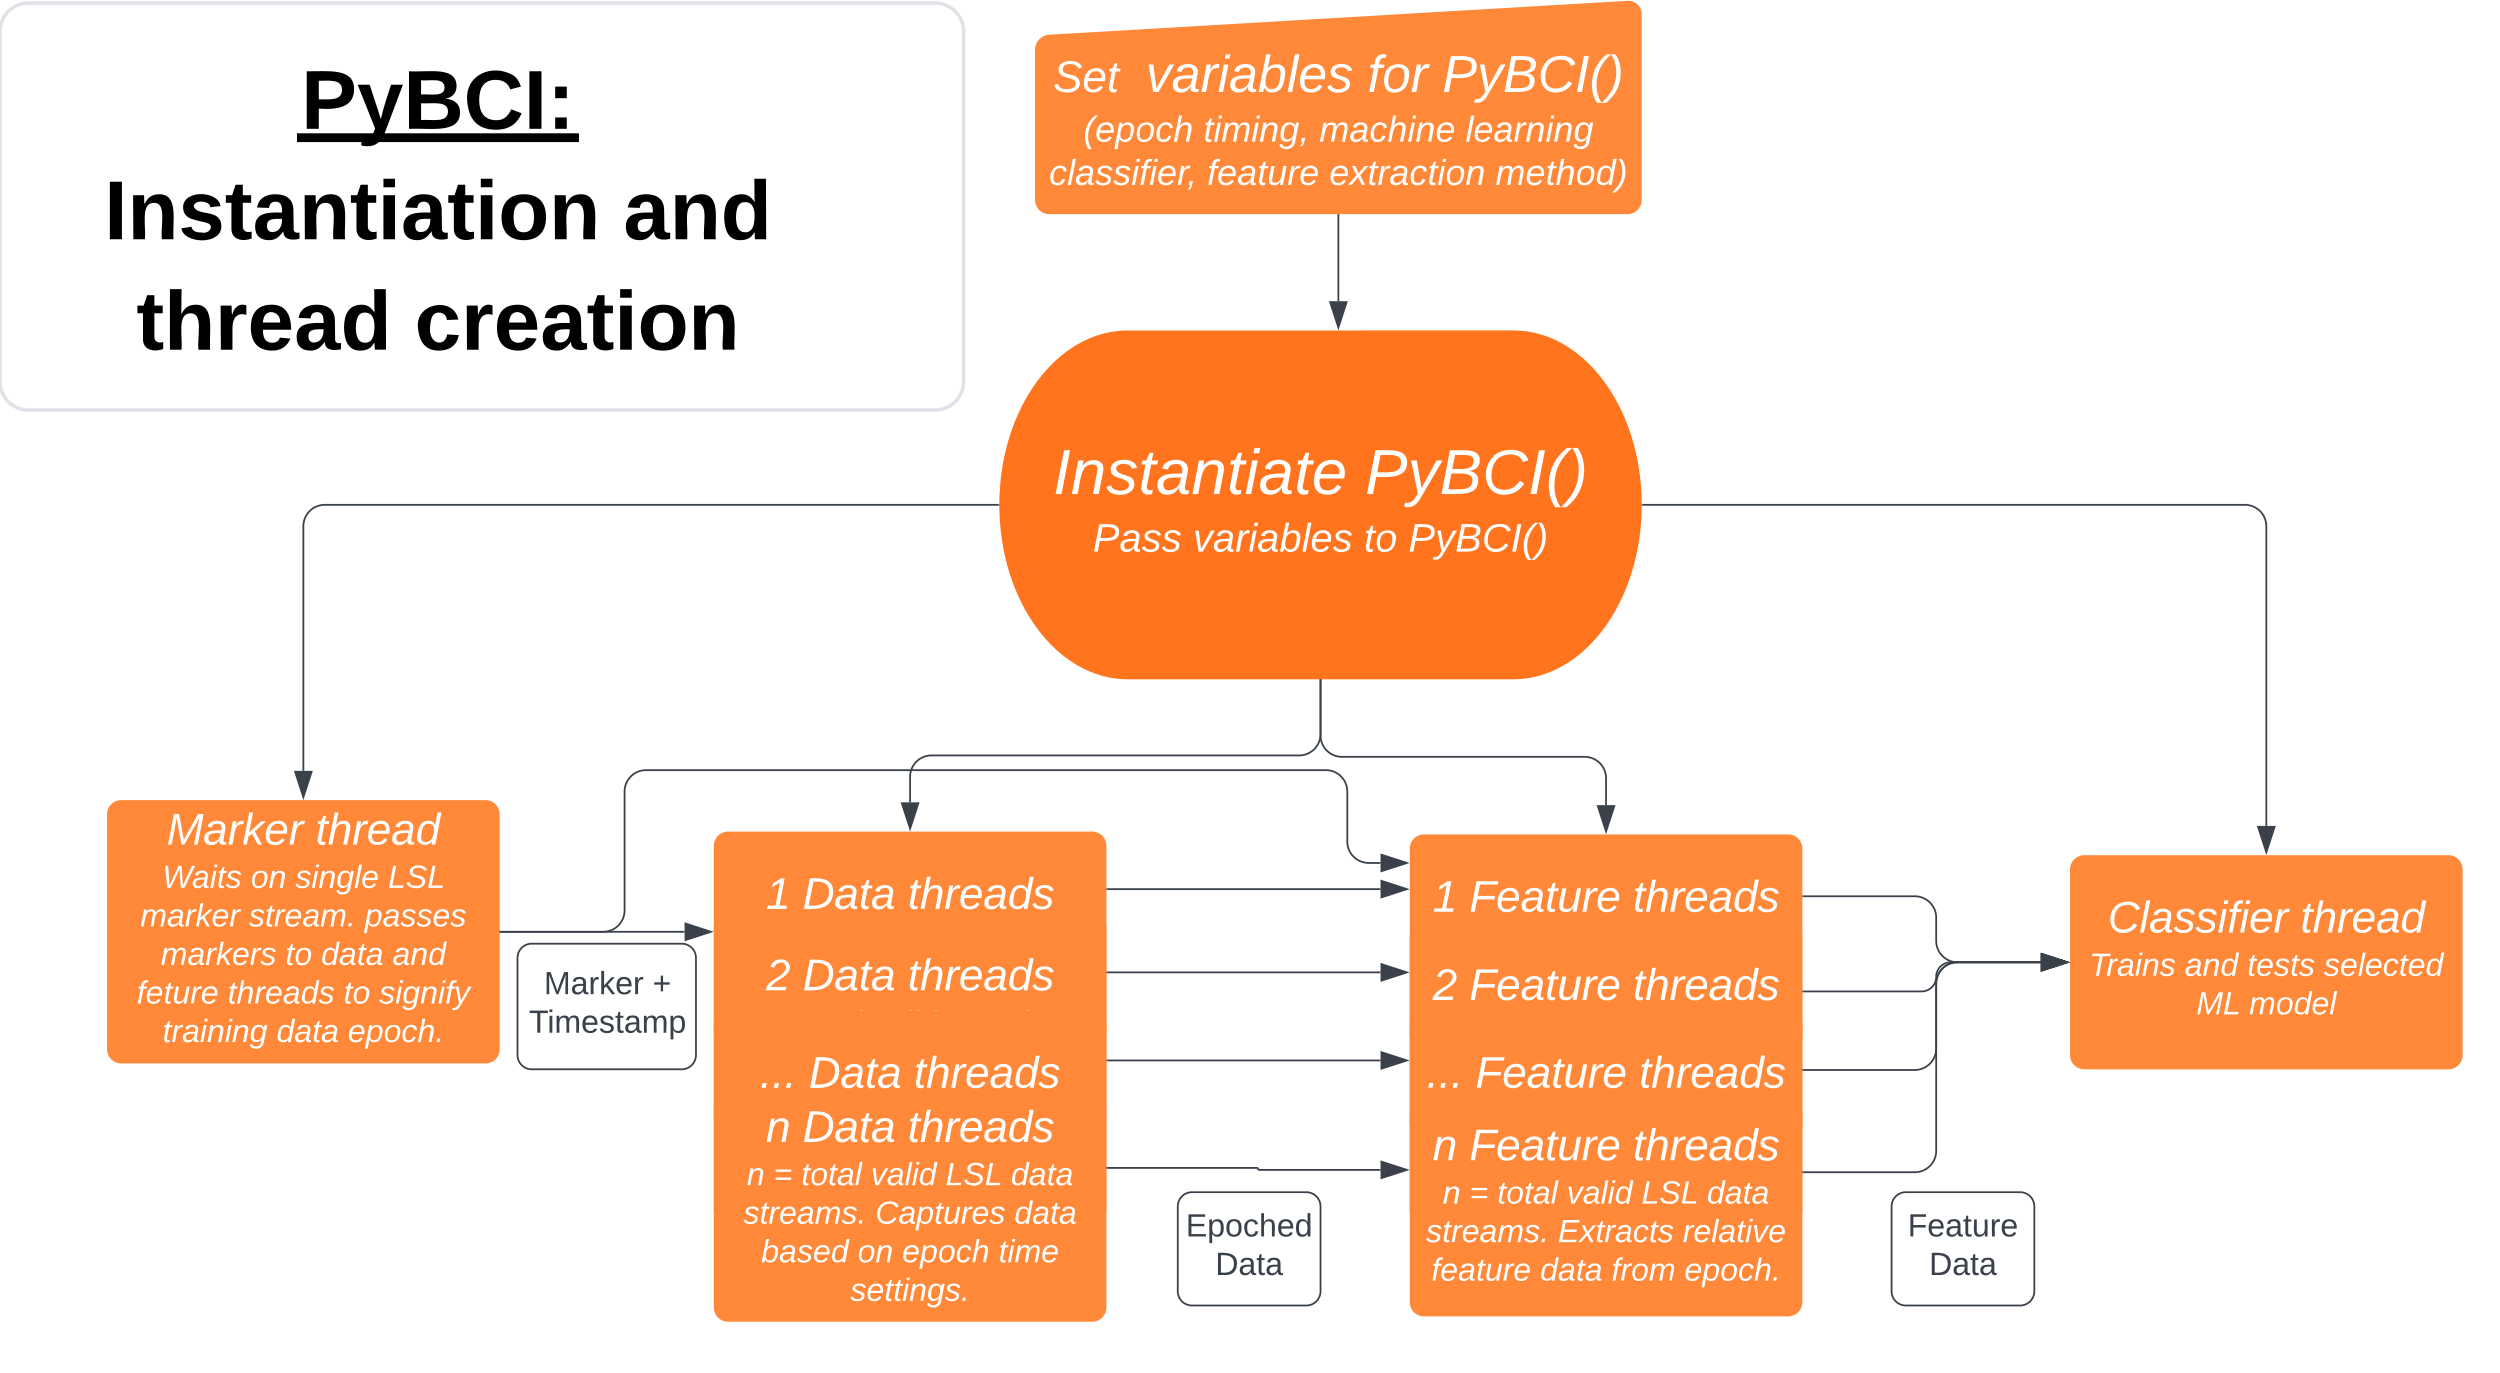 <svg xmlns="http://www.w3.org/2000/svg" xmlns:xlink="http://www.w3.org/1999/xlink" xmlns:lucid="lucid" width="1400.95" height="769.33"><g transform="translate(0 0)" lucid:page-tab-id="0_0"><path d="M0 0h1400.95v769.33H0z" fill="#fff"/><path d="M848 185.16c39.76 0 72 43.77 72 97.75 0 54-32.24 97.76-72 97.76H632c-39.76 0-72-43.76-72-97.75 0-53.97 32.24-97.74 72-97.74z" stroke="#000" stroke-opacity="0" fill="#ff741d"/><use xlink:href="#a" transform="matrix(1,0,0,1,565,190.164) translate(25.131 86.689)"/><use xlink:href="#b" transform="matrix(1,0,0,1,565,190.164) translate(199.945 86.689)"/><use xlink:href="#c" transform="matrix(1,0,0,1,565,190.164) translate(47.378 118.956)"/><use xlink:href="#d" transform="matrix(1,0,0,1,565,190.164) translate(103.49 118.956)"/><use xlink:href="#e" transform="matrix(1,0,0,1,565,190.164) translate(199.315 118.956)"/><use xlink:href="#f" transform="matrix(1,0,0,1,565,190.164) translate(224.253 118.956)"/><path d="M0 17.73a16 16 0 0 1 16-16h508a16 16 0 0 1 16 16v196.05a16 16 0 0 1-16 16H16a16 16 0 0 1-16-16z" stroke="#dfe3e8" stroke-width="2" fill="#fff"/><use xlink:href="#g" transform="matrix(1,0,0,1,43.92,34.668) translate(124.85 37.511)"/><use xlink:href="#h" transform="matrix(1,0,0,1,43.92,34.668) translate(14.531 99.404)"/><use xlink:href="#i" transform="matrix(1,0,0,1,43.92,34.668) translate(305.372 99.404)"/><use xlink:href="#j" transform="matrix(1,0,0,1,43.92,34.668) translate(32.57 161.298)"/><use xlink:href="#k" transform="matrix(1,0,0,1,43.92,34.668) translate(188.475 161.298)"/><path d="M790 475.58a8 8 0 0 1 8-8h204a8 8 0 0 1 8 8v104a8 8 0 0 1-8 8H798a8 8 0 0 1-8-8z" stroke="#000" stroke-opacity="0" stroke-width="2" fill="#ff8839"/><use xlink:href="#l" transform="matrix(1,0,0,1,795,472.576) translate(7.806 38.333)"/><use xlink:href="#m" transform="matrix(1,0,0,1,795,472.576) translate(28.362 38.333)"/><use xlink:href="#n" transform="matrix(1,0,0,1,795,472.576) translate(120.04 38.333)"/><use xlink:href="#o" transform="matrix(1,0,0,1,795,472.576) translate(13.5 62.6)"/><use xlink:href="#p" transform="matrix(1,0,0,1,795,472.576) translate(28.5 62.6)"/><use xlink:href="#q" transform="matrix(1,0,0,1,795,472.576) translate(44 62.6)"/><use xlink:href="#r" transform="matrix(1,0,0,1,795,472.576) translate(82.95 62.6)"/><use xlink:href="#s" transform="matrix(1,0,0,1,795,472.576) translate(124.85 62.6)"/><use xlink:href="#t" transform="matrix(1,0,0,1,795,472.576) translate(161.5 62.6)"/><use xlink:href="#u" transform="matrix(1,0,0,1,795,472.576) translate(73.05 84.2)"/><path d="M400 474a8 8 0 0 1 8-8h204a8 8 0 0 1 8 8v104a8 8 0 0 1-8 8H408a8 8 0 0 1-8-8z" stroke="#000" stroke-opacity="0" stroke-width="2" fill="#ff8839"/><use xlink:href="#l" transform="matrix(1,0,0,1,405,471) translate(24.217 38.333)"/><use xlink:href="#v" transform="matrix(1,0,0,1,405,471) translate(44.772 38.333)"/><use xlink:href="#n" transform="matrix(1,0,0,1,405,471) translate(103.63 38.333)"/><use xlink:href="#o" transform="matrix(1,0,0,1,405,471) translate(13.5 62.6)"/><use xlink:href="#p" transform="matrix(1,0,0,1,405,471) translate(28.5 62.6)"/><use xlink:href="#q" transform="matrix(1,0,0,1,405,471) translate(44 62.6)"/><use xlink:href="#r" transform="matrix(1,0,0,1,405,471) translate(82.95 62.6)"/><use xlink:href="#s" transform="matrix(1,0,0,1,405,471) translate(124.85 62.6)"/><use xlink:href="#t" transform="matrix(1,0,0,1,405,471) translate(161.5 62.6)"/><use xlink:href="#u" transform="matrix(1,0,0,1,405,471) translate(73.05 84.2)"/><path d="M740 381.16v30.17a12 12 0 0 1-12 12H522a12 12 0 0 0-12 12v14.3" stroke="#3a414a" fill="none"/><path d="M740.5 381.18h-1v-.52h1z" stroke="#3a414a" stroke-width=".05" fill="#3a414a"/><path d="M510 464.38l-4.63-14.26h9.26z" stroke="#3a414a" fill="#3a414a"/><path d="M740 381.16v30.96a12 12 0 0 0 12 12h136a12 12 0 0 1 12 12v15.07" stroke="#3a414a" fill="none"/><path d="M740.5 381.18h-1v-.52h1z" stroke="#3a414a" stroke-width=".05" fill="#3a414a"/><path d="M900 465.96l-4.63-14.27h9.26z" stroke="#3a414a" fill="#3a414a"/><path d="M580 27.92a8.48 8.48 0 0 1 8-8.47L912 .47A7.54 7.54 0 0 1 920 8v104a8 8 0 0 1-8 8H588a8 8 0 0 1-8-8z" stroke="#000" stroke-opacity="0" stroke-width="2" fill="#ff8839"/><use xlink:href="#w" transform="matrix(1,0,0,1,585,25) translate(5.079 26.556)"/><use xlink:href="#x" transform="matrix(1,0,0,1,585,25) translate(57.018 26.556)"/><use xlink:href="#y" transform="matrix(1,0,0,1,585,25) translate(181.306 26.556)"/><use xlink:href="#z" transform="matrix(1,0,0,1,585,25) translate(223.274 26.556)"/><use xlink:href="#A" transform="matrix(1,0,0,1,585,25) translate(22.012 54.378)"/><use xlink:href="#B" transform="matrix(1,0,0,1,585,25) translate(89.363 54.378)"/><use xlink:href="#C" transform="matrix(1,0,0,1,585,25) translate(154.355 54.378)"/><use xlink:href="#D" transform="matrix(1,0,0,1,585,25) translate(236.255 54.378)"/><use xlink:href="#E" transform="matrix(1,0,0,1,585,25) translate(2.913 78.644)"/><use xlink:href="#F" transform="matrix(1,0,0,1,585,25) translate(91.442 78.644)"/><use xlink:href="#G" transform="matrix(1,0,0,1,585,25) translate(159.916 78.644)"/><use xlink:href="#H" transform="matrix(1,0,0,1,585,25) translate(253.051 78.644)"/><path d="M750 120.5v48.28" stroke="#3a414a" fill="none"/><path d="M750.5 120.5h-1v-.5h1z" stroke="#3a414a" stroke-width=".05" fill="#3a414a"/><path d="M750 183.54l-4.63-14.26h9.26z" stroke="#3a414a" fill="#3a414a"/><path d="M1160 487.23a8 8 0 0 1 8-8h204a8 8 0 0 1 8 8v104a8 8 0 0 1-8 8h-204a8 8 0 0 1-8-8z" stroke="#000" stroke-opacity="0" stroke-width="2" fill="#ff8839"/><use xlink:href="#I" transform="matrix(1,0,0,1,1165,484.233) translate(16.131 38.333)"/><use xlink:href="#J" transform="matrix(1,0,0,1,1165,484.233) translate(124.048 38.333)"/><use xlink:href="#K" transform="matrix(1,0,0,1,1165,484.233) translate(5.775 62.6)"/><use xlink:href="#L" transform="matrix(1,0,0,1,1165,484.233) translate(59.275 62.6)"/><use xlink:href="#M" transform="matrix(1,0,0,1,1165,484.233) translate(94.275 62.6)"/><use xlink:href="#N" transform="matrix(1,0,0,1,1165,484.233) translate(137.275 62.6)"/><use xlink:href="#O" transform="matrix(1,0,0,1,1165,484.233) translate(65.75 84.2)"/><use xlink:href="#P" transform="matrix(1,0,0,1,1165,484.233) translate(95.35 84.2)"/><path d="M60 456.36a8 8 0 0 1 8-8h204a8 8 0 0 1 8 8v131.6a8 8 0 0 1-8 8H68a8 8 0 0 1-8-8z" stroke="#000" stroke-opacity="0" stroke-width="2" fill="#ff8839"/><use xlink:href="#Q" transform="matrix(1,0,0,1,65,453.358) translate(28.396 19.933)"/><use xlink:href="#J" transform="matrix(1,0,0,1,65,453.358) translate(111.783 19.933)"/><use xlink:href="#R" transform="matrix(1,0,0,1,65,453.358) translate(25.95 44.2)"/><use xlink:href="#S" transform="matrix(1,0,0,1,65,453.358) translate(75.5 44.2)"/><use xlink:href="#T" transform="matrix(1,0,0,1,65,453.358) translate(100.5 44.2)"/><use xlink:href="#U" transform="matrix(1,0,0,1,65,453.358) translate(152.4 44.2)"/><use xlink:href="#V" transform="matrix(1,0,0,1,65,453.358) translate(13.625 65.8)"/><use xlink:href="#W" transform="matrix(1,0,0,1,65,453.358) translate(74.475 65.8)"/><use xlink:href="#X" transform="matrix(1,0,0,1,65,453.358) translate(139.375 65.8)"/><use xlink:href="#Y" transform="matrix(1,0,0,1,65,453.358) translate(25.075 87.4)"/><use xlink:href="#Z" transform="matrix(1,0,0,1,65,453.358) translate(94.925 87.4)"/><use xlink:href="#aa" transform="matrix(1,0,0,1,65,453.358) translate(114.925 87.4)"/><use xlink:href="#ab" transform="matrix(1,0,0,1,65,453.358) translate(154.925 87.4)"/><use xlink:href="#ac" transform="matrix(1,0,0,1,65,453.358) translate(11.6 109)"/><use xlink:href="#ad" transform="matrix(1,0,0,1,65,453.358) translate(62.55 109)"/><use xlink:href="#Z" transform="matrix(1,0,0,1,65,453.358) translate(127.5 109)"/><use xlink:href="#ae" transform="matrix(1,0,0,1,65,453.358) translate(147.5 109)"/><use xlink:href="#af" transform="matrix(1,0,0,1,65,453.358) translate(26.075 130.6)"/><use xlink:href="#aa" transform="matrix(1,0,0,1,65,453.358) translate(89.925 130.6)"/><use xlink:href="#ag" transform="matrix(1,0,0,1,65,453.358) translate(129.925 130.6)"/><path d="M790 525a8 8 0 0 1 8-8h204a8 8 0 0 1 8 8v104a8 8 0 0 1-8 8H798a8 8 0 0 1-8-8z" stroke="#000" stroke-opacity="0" stroke-width="2" fill="#ff8839"/><g><use xlink:href="#ah" transform="matrix(1,0,0,1,795,522) translate(7.806 38.333)"/><use xlink:href="#m" transform="matrix(1,0,0,1,795,522) translate(28.362 38.333)"/><use xlink:href="#n" transform="matrix(1,0,0,1,795,522) translate(120.04 38.333)"/><use xlink:href="#o" transform="matrix(1,0,0,1,795,522) translate(13.5 62.6)"/><use xlink:href="#p" transform="matrix(1,0,0,1,795,522) translate(28.5 62.6)"/><use xlink:href="#q" transform="matrix(1,0,0,1,795,522) translate(44 62.6)"/><use xlink:href="#r" transform="matrix(1,0,0,1,795,522) translate(82.95 62.6)"/><use xlink:href="#s" transform="matrix(1,0,0,1,795,522) translate(124.85 62.6)"/><use xlink:href="#t" transform="matrix(1,0,0,1,795,522) translate(161.5 62.6)"/><use xlink:href="#u" transform="matrix(1,0,0,1,795,522) translate(73.05 84.2)"/></g><path d="M790 574.2a8 8 0 0 1 8-8h204a8 8 0 0 1 8 8v104a8 8 0 0 1-8 8H798a8 8 0 0 1-8-8z" stroke="#000" stroke-opacity="0" stroke-width="2" fill="#ff8839"/><g><use xlink:href="#ai" transform="matrix(1,0,0,1,795,571.195) translate(4.381 38.333)"/><use xlink:href="#m" transform="matrix(1,0,0,1,795,571.195) translate(31.788 38.333)"/><use xlink:href="#n" transform="matrix(1,0,0,1,795,571.195) translate(123.466 38.333)"/><use xlink:href="#o" transform="matrix(1,0,0,1,795,571.195) translate(13.5 62.6)"/><use xlink:href="#p" transform="matrix(1,0,0,1,795,571.195) translate(28.5 62.6)"/><use xlink:href="#q" transform="matrix(1,0,0,1,795,571.195) translate(44 62.6)"/><use xlink:href="#r" transform="matrix(1,0,0,1,795,571.195) translate(82.95 62.6)"/><use xlink:href="#s" transform="matrix(1,0,0,1,795,571.195) translate(124.85 62.6)"/><use xlink:href="#t" transform="matrix(1,0,0,1,795,571.195) translate(161.5 62.6)"/><use xlink:href="#u" transform="matrix(1,0,0,1,795,571.195) translate(73.05 84.2)"/></g><path d="M790 625.67a8 8 0 0 1 8-8h204a8 8 0 0 1 8 8v104a8 8 0 0 1-8 8H798a8 8 0 0 1-8-8z" stroke="#000" stroke-opacity="0" stroke-width="2" fill="#ff8839"/><g><use xlink:href="#aj" transform="matrix(1,0,0,1,795,622.666) translate(7.806 27.533)"/><use xlink:href="#m" transform="matrix(1,0,0,1,795,622.666) translate(28.362 27.533)"/><use xlink:href="#n" transform="matrix(1,0,0,1,795,622.666) translate(120.04 27.533)"/><use xlink:href="#o" transform="matrix(1,0,0,1,795,622.666) translate(13.5 51.8)"/><use xlink:href="#p" transform="matrix(1,0,0,1,795,622.666) translate(28.5 51.8)"/><use xlink:href="#q" transform="matrix(1,0,0,1,795,622.666) translate(44 51.8)"/><use xlink:href="#r" transform="matrix(1,0,0,1,795,622.666) translate(82.95 51.8)"/><use xlink:href="#s" transform="matrix(1,0,0,1,795,622.666) translate(124.85 51.8)"/><use xlink:href="#t" transform="matrix(1,0,0,1,795,622.666) translate(161.5 51.8)"/><use xlink:href="#ak" transform="matrix(1,0,0,1,795,622.666) translate(4.15 73.4)"/><use xlink:href="#al" transform="matrix(1,0,0,1,795,622.666) translate(78.05 73.4)"/><use xlink:href="#am" transform="matrix(1,0,0,1,795,622.666) translate(148 73.4)"/><use xlink:href="#an" transform="matrix(1,0,0,1,795,622.666) translate(7.075 95)"/><use xlink:href="#ao" transform="matrix(1,0,0,1,795,622.666) translate(68.025 95)"/><use xlink:href="#ap" transform="matrix(1,0,0,1,795,622.666) translate(108.025 95)"/><use xlink:href="#aq" transform="matrix(1,0,0,1,795,622.666) translate(148.925 95)"/></g><path d="M400 519.58a8 8 0 0 1 8-8h204a8 8 0 0 1 8 8v104a8 8 0 0 1-8 8H408a8 8 0 0 1-8-8z" stroke="#000" stroke-opacity="0" stroke-width="2" fill="#ff8839"/><g><use xlink:href="#ah" transform="matrix(1,0,0,1,405,516.581) translate(24.217 38.333)"/><use xlink:href="#v" transform="matrix(1,0,0,1,405,516.581) translate(44.772 38.333)"/><use xlink:href="#n" transform="matrix(1,0,0,1,405,516.581) translate(103.63 38.333)"/><use xlink:href="#o" transform="matrix(1,0,0,1,405,516.581) translate(13.5 62.6)"/><use xlink:href="#p" transform="matrix(1,0,0,1,405,516.581) translate(28.5 62.6)"/><use xlink:href="#q" transform="matrix(1,0,0,1,405,516.581) translate(44 62.6)"/><use xlink:href="#r" transform="matrix(1,0,0,1,405,516.581) translate(82.95 62.6)"/><use xlink:href="#s" transform="matrix(1,0,0,1,405,516.581) translate(124.85 62.6)"/><use xlink:href="#t" transform="matrix(1,0,0,1,405,516.581) translate(161.5 62.6)"/><use xlink:href="#u" transform="matrix(1,0,0,1,405,516.581) translate(73.05 84.2)"/></g><path d="M400 574.25a8 8 0 0 1 8-8h204a8 8 0 0 1 8 8v104a8 8 0 0 1-8 8H408a8 8 0 0 1-8-8z" stroke="#000" stroke-opacity="0" stroke-width="2" fill="#ff8839"/><g><use xlink:href="#ai" transform="matrix(1,0,0,1,405,571.247) translate(20.791 38.333)"/><use xlink:href="#v" transform="matrix(1,0,0,1,405,571.247) translate(48.198 38.333)"/><use xlink:href="#n" transform="matrix(1,0,0,1,405,571.247) translate(107.056 38.333)"/><use xlink:href="#o" transform="matrix(1,0,0,1,405,571.247) translate(13.5 62.6)"/><use xlink:href="#p" transform="matrix(1,0,0,1,405,571.247) translate(28.5 62.6)"/><use xlink:href="#q" transform="matrix(1,0,0,1,405,571.247) translate(44 62.6)"/><use xlink:href="#r" transform="matrix(1,0,0,1,405,571.247) translate(82.95 62.6)"/><use xlink:href="#s" transform="matrix(1,0,0,1,405,571.247) translate(124.85 62.6)"/><use xlink:href="#t" transform="matrix(1,0,0,1,405,571.247) translate(161.5 62.6)"/><use xlink:href="#u" transform="matrix(1,0,0,1,405,571.247) translate(73.05 84.2)"/></g><path d="M400 622.67a8 8 0 0 1 8-8h204a8 8 0 0 1 8 8v110a8 8 0 0 1-8 8H408a8 8 0 0 1-8-8z" stroke="#000" stroke-opacity="0" stroke-width="2" fill="#ff8839"/><g><use xlink:href="#aj" transform="matrix(1,0,0,1,405,619.666) translate(24.217 20.233)"/><use xlink:href="#v" transform="matrix(1,0,0,1,405,619.666) translate(44.772 20.233)"/><use xlink:href="#n" transform="matrix(1,0,0,1,405,619.666) translate(103.63 20.233)"/><use xlink:href="#o" transform="matrix(1,0,0,1,405,619.666) translate(13.5 44.5)"/><use xlink:href="#p" transform="matrix(1,0,0,1,405,619.666) translate(28.5 44.5)"/><use xlink:href="#q" transform="matrix(1,0,0,1,405,619.666) translate(44 44.5)"/><use xlink:href="#r" transform="matrix(1,0,0,1,405,619.666) translate(82.95 44.5)"/><use xlink:href="#s" transform="matrix(1,0,0,1,405,619.666) translate(124.85 44.5)"/><use xlink:href="#t" transform="matrix(1,0,0,1,405,619.666) translate(161.5 44.5)"/><use xlink:href="#ak" transform="matrix(1,0,0,1,405,619.666) translate(11.6 66.1)"/><use xlink:href="#ar" transform="matrix(1,0,0,1,405,619.666) translate(85.5 66.1)"/><use xlink:href="#t" transform="matrix(1,0,0,1,405,619.666) translate(163.4 66.1)"/><use xlink:href="#as" transform="matrix(1,0,0,1,405,619.666) translate(21.55 87.7)"/><use xlink:href="#at" transform="matrix(1,0,0,1,405,619.666) translate(75.55 87.7)"/><use xlink:href="#au" transform="matrix(1,0,0,1,405,619.666) translate(100.55 87.7)"/><use xlink:href="#av" transform="matrix(1,0,0,1,405,619.666) translate(154.55 87.7)"/><use xlink:href="#aw" transform="matrix(1,0,0,1,405,619.666) translate(71.525 109.3)"/></g><path d="M280.5 522.16h103.12" stroke="#3a414a" fill="none"/><path d="M280.5 522.66h-.5v-1h.5z" stroke="#3a414a" stroke-width=".05" fill="#3a414a"/><path d="M398.38 522.16l-14.26 4.63v-9.28z" stroke="#3a414a" fill="#3a414a"/><path d="M559.5 282.9H182a12 12 0 0 0-12 12v137.07" stroke="#3a414a" fill="none"/><path d="M560 282.9v.5h-.5v-1h.5z" stroke="#3a414a" stroke-width=".05" fill="#3a414a"/><path d="M170 446.74l-4.63-14.27h9.26z" stroke="#3a414a" fill="#3a414a"/><path d="M280.5 522.16H338a12 12 0 0 0 12-12v-66.58a12 12 0 0 1 12-12h381a12 12 0 0 1 12 12v28a12 12 0 0 0 12 12h6.62" stroke="#3a414a" fill="none"/><path d="M280.5 522.66h-.5v-1h.5z" stroke="#3a414a" stroke-width=".05" fill="#3a414a"/><path d="M788.38 483.58l-14.26 4.64v-9.27z" stroke="#3a414a" fill="#3a414a"/><path d="M620.5 498.25h153.12" stroke="#3a414a" fill="none"/><path d="M620.5 498.75h-.5v-1h.5z" stroke="#3a414a" stroke-width=".05" fill="#3a414a"/><path d="M788.38 498.25l-14.26 4.63v-9.27z" stroke="#3a414a" fill="#3a414a"/><path d="M620.5 544.9h153.12" stroke="#3a414a" fill="none"/><path d="M620.5 545.4h-.5v-1h.5z" stroke="#3a414a" stroke-width=".05" fill="#3a414a"/><path d="M788.38 544.9l-14.26 4.65v-9.27z" stroke="#3a414a" fill="#3a414a"/><path d="M620.5 594.25h153.12" stroke="#3a414a" fill="none"/><path d="M620.5 594.75h-.5v-1h.5z" stroke="#3a414a" stroke-width=".05" fill="#3a414a"/><path d="M788.38 594.25l-14.26 4.63v-9.27z" stroke="#3a414a" fill="#3a414a"/><path d="M620.5 654.48h83.95a.55.55 0 0 1 .55.55.55.55 0 0 0 .55.55h68.07" stroke="#3a414a" fill="none"/><path d="M620.5 654.98h-.5v-1h.5z" stroke="#3a414a" stroke-width=".05" fill="#3a414a"/><path d="M788.38 655.58l-14.26 4.64v-9.27z" stroke="#3a414a" fill="#3a414a"/><path d="M1010.5 502.25h62.5a12 12 0 0 1 12 12v12.98a12 12 0 0 0 12 12h46.62" stroke="#3a414a" fill="none"/><path d="M1010.5 502.75h-.5v-1h.5z" stroke="#3a414a" stroke-width=".05" fill="#3a414a"/><path d="M1158.38 539.23l-14.26 4.64v-9.27z" stroke="#3a414a" fill="#3a414a"/><path d="M1010.5 555.58h66.33a8.17 8.17 0 0 0 8.17-8.17 8.17 8.17 0 0 1 8.17-8.17h50.45" stroke="#3a414a" fill="none"/><path d="M1010.5 556.08h-.5v-1h.5z" stroke="#3a414a" stroke-width=".05" fill="#3a414a"/><path d="M1158.38 539.23l-14.26 4.64v-9.27z" stroke="#3a414a" fill="#3a414a"/><path d="M1010.5 599.58h62.5a12 12 0 0 0 12-12v-36.35a12 12 0 0 1 12-12h46.62" stroke="#3a414a" fill="none"/><path d="M1010.5 600.08h-.5v-1h.5z" stroke="#3a414a" stroke-width=".05" fill="#3a414a"/><path d="M1158.38 539.23l-14.26 4.64v-9.27z" stroke="#3a414a" fill="#3a414a"/><path d="M1010.5 656.9h62.5a12 12 0 0 0 12-12v-93.67a12 12 0 0 1 12-12h46.62" stroke="#3a414a" fill="none"/><path d="M1010.5 657.4h-.5v-1h.5z" stroke="#3a414a" stroke-width=".05" fill="#3a414a"/><path d="M1158.38 539.23l-14.26 4.64v-9.27z" stroke="#3a414a" fill="#3a414a"/><path d="M920.5 282.9H1258a12 12 0 0 1 12 12v167.95" stroke="#3a414a" fill="none"/><path d="M920.5 283.4h-.5v-1h.5z" stroke="#3a414a" stroke-width=".05" fill="#3a414a"/><path d="M1270 477.6l-4.63-14.25h9.27z" stroke="#3a414a" fill="#3a414a"/><path d="M290 536.82a8 8 0 0 1 8-8h84a8 8 0 0 1 8 8v54.4a8 8 0 0 1-8 8h-84a8 8 0 0 1-8-8z" stroke="#3a414a" fill="#fff"/><g><use xlink:href="#ax" transform="matrix(1,0,0,1,295,533.819) translate(9.825 23.3)"/><use xlink:href="#ay" transform="matrix(1,0,0,1,295,533.819) translate(70.675 23.3)"/><use xlink:href="#az" transform="matrix(1,0,0,1,295,533.819) translate(1.425 44.9)"/></g><path d="M660 676.08a8 8 0 0 1 8-8h64a8 8 0 0 1 8 8v47.5a8 8 0 0 1-8 8h-64a8 8 0 0 1-8-8z" stroke="#3a414a" fill="#fff"/><g><use xlink:href="#aA" transform="matrix(1,0,0,1,665,673.08) translate(-0.5 19.8)"/><use xlink:href="#aB" transform="matrix(1,0,0,1,665,673.08) translate(16.025 41.4)"/></g><path d="M1060 676.08a8 8 0 0 1 8-8h64a8 8 0 0 1 8 8v47.5a8 8 0 0 1-8 8h-64a8 8 0 0 1-8-8z" stroke="#3a414a" fill="#fff"/><g><use xlink:href="#aC" transform="matrix(1,0,0,1,1065,673.08) translate(4.05 19.8)"/><use xlink:href="#aD" transform="matrix(1,0,0,1,1065,673.08) translate(16.025 41.4)"/></g><defs><path fill="#fff" d="M14 0l48-248h34L48 0H14" id="aE"/><path fill="#fff" d="M67-158c22-48 132-52 116 29L158 0h-32l25-140c3-38-53-32-70-12C52-117 51-52 38 0H6l36-190h30" id="aF"/><path fill="#fff" d="M55-144c13 50 104 24 104 88C159 21 15 23 1-39l26-10c6 40 102 42 102-4-13-50-104-23-104-87 0-71 143-71 148-8l-29 4c-5-35-85-37-89 0" id="aG"/><path fill="#fff" d="M51-54c-9 22 5 41 31 30L79-1C43 14 10-4 19-52l22-115H19l5-23h22l19-43h21l-9 43h35l-4 23H73" id="aH"/><path fill="#fff" d="M165-48c-4 18 1 34 23 27l-3 20c-29 8-62 0-52-35h-2C116-14 99 4 63 4 30 4 8-16 8-49c0-68 71-67 138-67 10-26 0-56-31-54-26 1-42 9-47 31l-32-5c8-67 160-71 144 15-5 28-9 54-15 81zM42-50c3 52 80 24 89-6 7-12 7-24 11-38-47 1-103-4-100 44" id="aI"/><path fill="#fff" d="M50-231l6-30h32l-6 30H50zM6 0l37-190h31L37 0H6" id="aJ"/><path fill="#fff" d="M111-194c62-3 86 47 72 106H45c-7 38 6 69 45 68 27-1 43-14 53-32l24 11C152-15 129 4 87 4 38 3 12-23 12-71c0-70 32-119 99-123zm44 81c14-66-71-72-95-28-4 8-8 17-11 28h106" id="aK"/><g id="a"><use transform="matrix(0.099,0,0,0.099,0,0)" xlink:href="#aE"/><use transform="matrix(0.099,0,0,0.099,9.938,0)" xlink:href="#aF"/><use transform="matrix(0.099,0,0,0.099,29.815,0)" xlink:href="#aG"/><use transform="matrix(0.099,0,0,0.099,47.704,0)" xlink:href="#aH"/><use transform="matrix(0.099,0,0,0.099,57.642,0)" xlink:href="#aI"/><use transform="matrix(0.099,0,0,0.099,77.519,0)" xlink:href="#aF"/><use transform="matrix(0.099,0,0,0.099,97.395,0)" xlink:href="#aH"/><use transform="matrix(0.099,0,0,0.099,107.333,0)" xlink:href="#aJ"/><use transform="matrix(0.099,0,0,0.099,115.185,0)" xlink:href="#aI"/><use transform="matrix(0.099,0,0,0.099,135.061,0)" xlink:href="#aH"/><use transform="matrix(0.099,0,0,0.099,144.999,0)" xlink:href="#aK"/></g><path fill="#fff" d="M238-179c0 84-86 86-175 82L45 0H11l48-248c82 0 179-12 179 69zm-34 1c0-53-64-42-116-43l-19 98c63 0 135 9 135-55" id="aL"/><path fill="#fff" d="M198-190L69 30C53 58 25 83-20 72c4-11-1-27 19-22 33-1 43-29 59-52L20-190h32L79-34l84-156h35" id="aM"/><path fill="#fff" d="M219-77C219 17 104-2 11 0l48-248c73 2 169-15 169 57 0 38-24 54-60 60 29 5 51 21 51 54zm-26-111c0-44-62-31-105-33l-16 79c55 0 121 9 121-46zm-7 110c-1-49-69-36-119-38L50-27c61-1 137 12 136-51" id="aN"/><path fill="#fff" d="M125-24c46 0 70-25 89-51l25 16C214-24 183 4 123 4 8 4-5-146 60-208c32-50 158-61 191-5 5 7 9 14 11 22l-32 10c-9-28-33-43-69-43-74 0-108 51-108 125 0 46 24 75 72 75" id="aO"/><path fill="#fff" d="M17-49c1-102 45-165 103-212h30C92-210 49-145 49-46 49 4 63 43 85 75H54C30 43 18 2 17-49" id="aP"/><path fill="#fff" d="M98-137C97-35 54 29-4 75h-31C23 23 67-41 67-140c0-50-15-89-37-121h31c24 32 36 73 37 124" id="aQ"/><g id="b"><use transform="matrix(0.099,0,0,0.099,0,0)" xlink:href="#aL"/><use transform="matrix(0.099,0,0,0.099,23.852,0)" xlink:href="#aM"/><use transform="matrix(0.099,0,0,0.099,41.741,0)" xlink:href="#aN"/><use transform="matrix(0.099,0,0,0.099,65.593,0)" xlink:href="#aO"/><use transform="matrix(0.099,0,0,0.099,91.333,0)" xlink:href="#aE"/><use transform="matrix(0.099,0,0,0.099,101.271,0)" xlink:href="#aP"/><use transform="matrix(0.099,0,0,0.099,113.098,0)" xlink:href="#aQ"/></g><g id="c"><use transform="matrix(0.062,0,0,0.062,0,0)" xlink:href="#aL"/><use transform="matrix(0.062,0,0,0.062,14.963,0)" xlink:href="#aI"/><use transform="matrix(0.062,0,0,0.062,27.432,0)" xlink:href="#aG"/><use transform="matrix(0.062,0,0,0.062,38.654,0)" xlink:href="#aG"/></g><path fill="#fff" d="M89 0H52L20-190h33L74-25l89-165h34" id="aR"/><path fill="#fff" d="M66-151c12-25 30-51 66-40l-6 26C45-176 58-65 38 0H6l36-190h30" id="aS"/><path fill="#fff" d="M68-162c25-46 127-43 121 31C183-60 169 1 98 4 69 5 53-11 43-31L36 0H5l52-261h31zm88 36c2-27-9-43-34-43-55 0-70 51-70 103 0 29 15 45 43 46 52 0 58-58 61-106" id="aT"/><path fill="#fff" d="M6 0l50-261h32L37 0H6" id="aU"/><g id="d"><use transform="matrix(0.062,0,0,0.062,0,0)" xlink:href="#aR"/><use transform="matrix(0.062,0,0,0.062,11.222,0)" xlink:href="#aI"/><use transform="matrix(0.062,0,0,0.062,23.691,0)" xlink:href="#aS"/><use transform="matrix(0.062,0,0,0.062,31.11,0)" xlink:href="#aJ"/><use transform="matrix(0.062,0,0,0.062,36.036,0)" xlink:href="#aI"/><use transform="matrix(0.062,0,0,0.062,48.505,0)" xlink:href="#aT"/><use transform="matrix(0.062,0,0,0.062,60.974,0)" xlink:href="#aU"/><use transform="matrix(0.062,0,0,0.062,65.899,0)" xlink:href="#aK"/><use transform="matrix(0.062,0,0,0.062,78.369,0)" xlink:href="#aG"/></g><path fill="#fff" d="M30-147c31-64 166-65 159 27C183-49 158 1 86 4 9 8 1-88 30-147zM88-20c53 0 68-48 68-100 0-31-11-51-44-50-52 1-68 46-68 97 0 32 13 53 44 53" id="aV"/><g id="e"><use transform="matrix(0.062,0,0,0.062,0,0)" xlink:href="#aH"/><use transform="matrix(0.062,0,0,0.062,6.235,0)" xlink:href="#aV"/></g><g id="f"><use transform="matrix(0.062,0,0,0.062,0,0)" xlink:href="#aL"/><use transform="matrix(0.062,0,0,0.062,14.963,0)" xlink:href="#aM"/><use transform="matrix(0.062,0,0,0.062,26.185,0)" xlink:href="#aN"/><use transform="matrix(0.062,0,0,0.062,41.148,0)" xlink:href="#aO"/><use transform="matrix(0.062,0,0,0.062,57.296,0)" xlink:href="#aE"/><use transform="matrix(0.062,0,0,0.062,63.53,0)" xlink:href="#aP"/><use transform="matrix(0.062,0,0,0.062,70.949,0)" xlink:href="#aQ"/></g><path d="M24-248c93 1 206-16 204 79-1 75-69 88-152 82V0H24v-248zm52 121c47 0 100 7 100-41 0-47-54-39-100-39v80" id="aW"/><path d="M123 10C108 53 80 86 19 72V37c35 8 53-11 59-39L3-190h52l48 148c12-52 28-100 44-148h51" id="aX"/><path d="M182-130c37 4 62 22 62 59C244 23 116-4 24 0v-248c84 5 203-23 205 63 0 31-19 50-47 55zM76-148c40-3 101 13 101-30 0-44-60-28-101-31v61zm0 110c48-3 116 14 116-37 0-48-69-32-116-35v72" id="aY"/><path d="M67-125c0 53 21 87 73 88 37 1 54-22 65-47l45 17C233-25 199 4 140 4 58 4 20-42 15-125 8-235 124-281 211-232c18 10 29 29 36 50l-46 12c-8-25-30-41-62-41-52 0-71 34-72 86" id="aZ"/><path d="M24 0v-248h52V0H24" id="ba"/><path d="M35-132v-50h50v50H35zM35 0v-49h50V0H35" id="bb"/><g id="g"><use transform="matrix(0.13,0,0,0.13,0,0)" xlink:href="#aW"/><use transform="matrix(0.13,0,0,0.13,31.259,0)" xlink:href="#aX"/><use transform="matrix(0.13,0,0,0.13,57.309,0)" xlink:href="#aY"/><use transform="matrix(0.13,0,0,0.13,91.043,0)" xlink:href="#aZ"/><use transform="matrix(0.13,0,0,0.13,124.777,0)" xlink:href="#ba"/><use transform="matrix(0.13,0,0,0.13,137.801,0)" xlink:href="#bb"/><path d="M-2.34 2.52h158v4.92h-158z"/></g><path d="M135-194c87-1 58 113 63 194h-50c-7-57 23-157-34-157-59 0-34 97-39 157H25l-1-190h47c2 12-1 28 3 38 12-26 28-41 61-42" id="bc"/><path d="M137-138c1-29-70-34-71-4 15 46 118 7 119 86 1 83-164 76-172 9l43-7c4 19 20 25 44 25 33 8 57-30 24-41C81-84 22-81 20-136c-2-80 154-74 161-7" id="bd"/><path d="M115-3C79 11 28 4 28-45v-112H4v-33h27l15-45h31v45h36v33H77v99c-1 23 16 31 38 25v30" id="be"/><path d="M133-34C117-15 103 5 69 4 32 3 11-16 11-54c-1-60 55-63 116-61 1-26-3-47-28-47-18 1-26 9-28 27l-52-2c7-38 36-58 82-57s74 22 75 68l1 82c-1 14 12 18 25 15v27c-30 8-71 5-69-32zm-48 3c29 0 43-24 42-57-32 0-66-3-65 30 0 17 8 27 23 27" id="bf"/><path d="M25-224v-37h50v37H25zM25 0v-190h50V0H25" id="bg"/><path d="M110-194c64 0 96 36 96 99 0 64-35 99-97 99-61 0-95-36-95-99 0-62 34-99 96-99zm-1 164c35 0 45-28 45-65 0-40-10-65-43-65-34 0-45 26-45 65 0 36 10 65 43 65" id="bh"/><g id="h"><use transform="matrix(0.13,0,0,0.13,0,0)" xlink:href="#ba"/><use transform="matrix(0.13,0,0,0.13,13.025,0)" xlink:href="#bc"/><use transform="matrix(0.13,0,0,0.13,41.549,0)" xlink:href="#bd"/><use transform="matrix(0.13,0,0,0.13,67.598,0)" xlink:href="#be"/><use transform="matrix(0.13,0,0,0.13,83.098,0)" xlink:href="#bf"/><use transform="matrix(0.13,0,0,0.13,109.147,0)" xlink:href="#bc"/><use transform="matrix(0.13,0,0,0.13,137.671,0)" xlink:href="#be"/><use transform="matrix(0.13,0,0,0.13,153.17,0)" xlink:href="#bg"/><use transform="matrix(0.13,0,0,0.13,166.195,0)" xlink:href="#bf"/><use transform="matrix(0.13,0,0,0.13,192.244,0)" xlink:href="#be"/><use transform="matrix(0.13,0,0,0.13,207.744,0)" xlink:href="#bg"/><use transform="matrix(0.13,0,0,0.13,220.769,0)" xlink:href="#bh"/><use transform="matrix(0.13,0,0,0.13,249.293,0)" xlink:href="#bc"/></g><path d="M88-194c31-1 46 15 58 34l-1-101h50l1 261h-48c-2-10 0-23-3-31C134-8 116 4 84 4 32 4 16-41 15-95c0-56 19-97 73-99zm17 164c33 0 40-30 41-66 1-37-9-64-41-64s-38 30-39 65c0 43 13 65 39 65" id="bi"/><g id="i"><use transform="matrix(0.13,0,0,0.13,0,0)" xlink:href="#bf"/><use transform="matrix(0.13,0,0,0.13,26.049,0)" xlink:href="#bc"/><use transform="matrix(0.13,0,0,0.13,54.573,0)" xlink:href="#bi"/></g><path d="M114-157C55-157 80-60 75 0H25v-261h50l-1 109c12-26 28-41 61-42 86-1 58 113 63 194h-50c-7-57 23-157-34-157" id="bj"/><path d="M135-150c-39-12-60 13-60 57V0H25l-1-190h47c2 13-1 29 3 40 6-28 27-53 61-41v41" id="bk"/><path d="M185-48c-13 30-37 53-82 52C43 2 14-33 14-96s30-98 90-98c62 0 83 45 84 108H66c0 31 8 55 39 56 18 0 30-7 34-22zm-45-69c5-46-57-63-70-21-2 6-4 13-4 21h74" id="bl"/><g id="j"><use transform="matrix(0.13,0,0,0.13,0,0)" xlink:href="#be"/><use transform="matrix(0.13,0,0,0.13,15.499,0)" xlink:href="#bj"/><use transform="matrix(0.13,0,0,0.13,44.023,0)" xlink:href="#bk"/><use transform="matrix(0.13,0,0,0.13,62.258,0)" xlink:href="#bl"/><use transform="matrix(0.13,0,0,0.13,88.307,0)" xlink:href="#bf"/><use transform="matrix(0.13,0,0,0.13,114.357,0)" xlink:href="#bi"/></g><path d="M190-63c-7 42-38 67-86 67-59 0-84-38-90-98-12-110 154-137 174-36l-49 2c-2-19-15-32-35-32-30 0-35 28-38 64-6 74 65 87 74 30" id="bm"/><g id="k"><use transform="matrix(0.13,0,0,0.13,0,0)" xlink:href="#bm"/><use transform="matrix(0.13,0,0,0.13,26.049,0)" xlink:href="#bk"/><use transform="matrix(0.13,0,0,0.13,44.284,0)" xlink:href="#bl"/><use transform="matrix(0.13,0,0,0.13,70.333,0)" xlink:href="#bf"/><use transform="matrix(0.13,0,0,0.13,96.383,0)" xlink:href="#be"/><use transform="matrix(0.13,0,0,0.13,111.882,0)" xlink:href="#bg"/><use transform="matrix(0.13,0,0,0.13,124.907,0)" xlink:href="#bh"/><use transform="matrix(0.13,0,0,0.13,153.431,0)" xlink:href="#bc"/></g><path fill="#fff" d="M9 0l6-27h63l36-188-63 39 6-31 66-41h29L110-27h60l-5 27H9" id="bn"/><use transform="matrix(0.069,0,0,0.069,0,0)" xlink:href="#bn" id="l"/><path fill="#fff" d="M87-220l-18 92h140l-5 28H64L45 0H11l48-248h178l-5 28H87" id="bo"/><path fill="#fff" d="M67 3c-93-2-31-127-26-193h32L48-50c-3 39 53 32 70 12 30-34 30-101 43-152h32L157 0h-30c1-10 6-24 4-33-14 20-29 37-64 36" id="bp"/><g id="m"><use transform="matrix(0.069,0,0,0.069,0,0)" xlink:href="#bo"/><use transform="matrix(0.069,0,0,0.069,15.006,0)" xlink:href="#aK"/><use transform="matrix(0.069,0,0,0.069,28.709,0)" xlink:href="#aI"/><use transform="matrix(0.069,0,0,0.069,42.413,0)" xlink:href="#aH"/><use transform="matrix(0.069,0,0,0.069,49.265,0)" xlink:href="#bp"/><use transform="matrix(0.069,0,0,0.069,62.969,0)" xlink:href="#aS"/><use transform="matrix(0.069,0,0,0.069,71.122,0)" xlink:href="#aK"/></g><path fill="#fff" d="M67-158c15-20 31-36 64-36 94 0 33 127 27 194h-32l25-140c3-38-53-32-70-12C52-117 51-51 37 0H6l51-261h31" id="bq"/><path fill="#fff" d="M133-28C103 26-5 8 13-77c13-62 24-115 90-117 29-1 46 15 56 35l19-102h32L160 0h-30zM45-64c-2 27 10 43 35 43 54-1 69-50 69-103 0-29-15-46-42-46-53-1-58 58-62 106" id="br"/><g id="n"><use transform="matrix(0.069,0,0,0.069,0,0)" xlink:href="#aH"/><use transform="matrix(0.069,0,0,0.069,6.852,0)" xlink:href="#bq"/><use transform="matrix(0.069,0,0,0.069,20.556,0)" xlink:href="#aS"/><use transform="matrix(0.069,0,0,0.069,28.709,0)" xlink:href="#aK"/><use transform="matrix(0.069,0,0,0.069,42.413,0)" xlink:href="#aI"/><use transform="matrix(0.069,0,0,0.069,56.117,0)" xlink:href="#br"/><use transform="matrix(0.069,0,0,0.069,69.82,0)" xlink:href="#aG"/></g><use transform="matrix(0.05,0,0,0.05,0,0)" xlink:href="#aF" id="o"/><path fill="#fff" d="M23-150v-26h175v26H23zm0 90v-26h175v26H23" id="bs"/><use transform="matrix(0.05,0,0,0.05,0,0)" xlink:href="#bs" id="p"/><g id="q"><use transform="matrix(0.05,0,0,0.05,0,0)" xlink:href="#aH"/><use transform="matrix(0.05,0,0,0.05,5,0)" xlink:href="#aV"/><use transform="matrix(0.05,0,0,0.05,15,0)" xlink:href="#aH"/><use transform="matrix(0.05,0,0,0.05,20,0)" xlink:href="#aI"/><use transform="matrix(0.05,0,0,0.05,30,0)" xlink:href="#aU"/></g><g id="r"><use transform="matrix(0.05,0,0,0.05,0,0)" xlink:href="#aR"/><use transform="matrix(0.05,0,0,0.05,9,0)" xlink:href="#aI"/><use transform="matrix(0.05,0,0,0.05,19,0)" xlink:href="#aU"/><use transform="matrix(0.05,0,0,0.05,22.95,0)" xlink:href="#aJ"/><use transform="matrix(0.05,0,0,0.05,26.9,0)" xlink:href="#br"/></g><path fill="#fff" d="M11 0l48-248h34L50-27h125l-5 27H11" id="bt"/><path fill="#fff" d="M194-120c59 52 2 134-86 124-53-6-90-18-98-63l31-7c8 30 29 43 70 43 46 0 84-17 71-62-32-43-135-20-137-98-3-89 178-90 191-16l-30 9c-8-48-127-53-127 5 0 53 81 35 115 65" id="bu"/><g id="s"><use transform="matrix(0.05,0,0,0.05,0,0)" xlink:href="#bt"/><use transform="matrix(0.05,0,0,0.05,10,0)" xlink:href="#bu"/><use transform="matrix(0.05,0,0,0.05,22,0)" xlink:href="#bt"/></g><g id="t"><use transform="matrix(0.05,0,0,0.05,0,0)" xlink:href="#br"/><use transform="matrix(0.05,0,0,0.05,10,0)" xlink:href="#aI"/><use transform="matrix(0.05,0,0,0.05,20,0)" xlink:href="#aH"/><use transform="matrix(0.05,0,0,0.05,25,0)" xlink:href="#aI"/></g><path fill="#fff" d="M248-111c6-24 9-61-24-58-72 9-57 108-77 169h-31l26-142c3-37-50-30-64-10C52-115 50-51 37 0H6l36-190h30c-1 10-6 24-4 32 13-43 101-52 105 5 13-22 29-41 61-41 90 0 28 129 23 194h-31" id="bv"/><g id="u"><use transform="matrix(0.05,0,0,0.05,0,0)" xlink:href="#aG"/><use transform="matrix(0.05,0,0,0.05,9,0)" xlink:href="#aH"/><use transform="matrix(0.05,0,0,0.05,14,0)" xlink:href="#aS"/><use transform="matrix(0.05,0,0,0.05,19.95,0)" xlink:href="#aK"/><use transform="matrix(0.05,0,0,0.05,29.95,0)" xlink:href="#aI"/><use transform="matrix(0.05,0,0,0.05,39.95,0)" xlink:href="#bv"/><use transform="matrix(0.05,0,0,0.05,54.9,0)" xlink:href="#aG"/></g><path fill="#fff" d="M248-139C247-14 144 9 11 0l48-248c105-6 190 8 189 109zm-34 0c1-70-52-87-126-82L50-27c98 7 163-21 164-112" id="bw"/><g id="v"><use transform="matrix(0.069,0,0,0.069,0,0)" xlink:href="#bw"/><use transform="matrix(0.069,0,0,0.069,17.746,0)" xlink:href="#aI"/><use transform="matrix(0.069,0,0,0.069,31.45,0)" xlink:href="#aH"/><use transform="matrix(0.069,0,0,0.069,38.302,0)" xlink:href="#aI"/></g><g id="w"><use transform="matrix(0.069,0,0,0.069,0,0)" xlink:href="#bu"/><use transform="matrix(0.069,0,0,0.069,16.444,0)" xlink:href="#aK"/><use transform="matrix(0.069,0,0,0.069,30.148,0)" xlink:href="#aH"/></g><g id="x"><use transform="matrix(0.081,0,0,0.081,0,0)" xlink:href="#aR"/><use transform="matrix(0.081,0,0,0.081,14.556,0)" xlink:href="#aI"/><use transform="matrix(0.081,0,0,0.081,30.728,0)" xlink:href="#aS"/><use transform="matrix(0.081,0,0,0.081,40.351,0)" xlink:href="#aJ"/><use transform="matrix(0.081,0,0,0.081,46.74,0)" xlink:href="#aI"/><use transform="matrix(0.081,0,0,0.081,62.912,0)" xlink:href="#aT"/><use transform="matrix(0.081,0,0,0.081,79.085,0)" xlink:href="#aU"/><use transform="matrix(0.081,0,0,0.081,85.473,0)" xlink:href="#aK"/><use transform="matrix(0.081,0,0,0.081,101.646,0)" xlink:href="#aG"/></g><path fill="#fff" d="M76-167L44 0H12l33-167H18l4-23h27c3-47 25-81 82-69l-4 24c-35-8-44 15-46 45h37l-5 23H76" id="bx"/><g id="y"><use transform="matrix(0.081,0,0,0.081,0,0)" xlink:href="#bx"/><use transform="matrix(0.081,0,0,0.081,8.086,0)" xlink:href="#aV"/><use transform="matrix(0.081,0,0,0.081,24.259,0)" xlink:href="#aS"/></g><g id="z"><use transform="matrix(0.081,0,0,0.081,0,0)" xlink:href="#aL"/><use transform="matrix(0.081,0,0,0.081,19.407,0)" xlink:href="#aM"/><use transform="matrix(0.081,0,0,0.081,33.963,0)" xlink:href="#aN"/><use transform="matrix(0.081,0,0,0.081,53.37,0)" xlink:href="#aO"/><use transform="matrix(0.081,0,0,0.081,74.314,0)" xlink:href="#aE"/><use transform="matrix(0.081,0,0,0.081,82.401,0)" xlink:href="#aP"/><use transform="matrix(0.081,0,0,0.081,92.023,0)" xlink:href="#aQ"/></g><path fill="#fff" d="M67-162c32-53 139-36 121 50C175-51 163 2 97 4 68 4 52-11 42-31 38 6 28 39 22 75H-9l50-265h29c-1 10 0 20-3 28zm89 36c0-26-10-43-35-43-54 0-67 50-69 103-1 29 14 45 42 46 53 0 62-58 62-106" id="by"/><path fill="#fff" d="M44-68c0 29 11 47 38 47 30 0 42-19 51-41l28 9C148-21 126 4 82 4 31 4 10-29 12-85c3-77 74-140 146-93 12 8 15 23 18 40l-31 5c-1-22-13-36-36-36-52 0-65 49-65 101" id="bz"/><g id="A"><use transform="matrix(0.056,0,0,0.056,0,0)" xlink:href="#aP"/><use transform="matrix(0.056,0,0,0.056,6.685,0)" xlink:href="#aK"/><use transform="matrix(0.056,0,0,0.056,17.919,0)" xlink:href="#by"/><use transform="matrix(0.056,0,0,0.056,29.154,0)" xlink:href="#aV"/><use transform="matrix(0.056,0,0,0.056,40.388,0)" xlink:href="#bz"/><use transform="matrix(0.056,0,0,0.056,50.499,0)" xlink:href="#bq"/></g><path fill="#fff" d="M103-194c29 0 47 14 56 36 2-11 5-23 8-32h30L160-5C157 61 82 97 21 62 9 55 4 45 1 30l28-7c7 42 83 31 92-3 4-16 9-38 13-55-13 20-29 36-62 36-40 0-60-25-60-64 0-71 23-131 91-131zm4 24c-53 0-58 54-61 104-2 27 10 44 36 44 49 0 65-50 67-102 1-29-15-46-42-46" id="bA"/><path fill="#fff" d="M58-38C53-5 46 26 28 46H7C19 32 27 18 32 0H17l7-38h34" id="bB"/><g id="B"><use transform="matrix(0.056,0,0,0.056,0,0)" xlink:href="#aH"/><use transform="matrix(0.056,0,0,0.056,5.617,0)" xlink:href="#aJ"/><use transform="matrix(0.056,0,0,0.056,10.055,0)" xlink:href="#bv"/><use transform="matrix(0.056,0,0,0.056,26.851,0)" xlink:href="#aJ"/><use transform="matrix(0.056,0,0,0.056,31.288,0)" xlink:href="#aF"/><use transform="matrix(0.056,0,0,0.056,42.523,0)" xlink:href="#bA"/><use transform="matrix(0.056,0,0,0.056,53.757,0)" xlink:href="#bB"/></g><g id="C"><use transform="matrix(0.056,0,0,0.056,0,0)" xlink:href="#bv"/><use transform="matrix(0.056,0,0,0.056,16.796,0)" xlink:href="#aI"/><use transform="matrix(0.056,0,0,0.056,28.03,0)" xlink:href="#bz"/><use transform="matrix(0.056,0,0,0.056,38.141,0)" xlink:href="#bq"/><use transform="matrix(0.056,0,0,0.056,49.376,0)" xlink:href="#aJ"/><use transform="matrix(0.056,0,0,0.056,53.814,0)" xlink:href="#aF"/><use transform="matrix(0.056,0,0,0.056,65.048,0)" xlink:href="#aK"/></g><g id="D"><use transform="matrix(0.056,0,0,0.056,0,0)" xlink:href="#aU"/><use transform="matrix(0.056,0,0,0.056,4.438,0)" xlink:href="#aK"/><use transform="matrix(0.056,0,0,0.056,15.672,0)" xlink:href="#aI"/><use transform="matrix(0.056,0,0,0.056,26.907,0)" xlink:href="#aS"/><use transform="matrix(0.056,0,0,0.056,33.591,0)" xlink:href="#aF"/><use transform="matrix(0.056,0,0,0.056,44.826,0)" xlink:href="#aJ"/><use transform="matrix(0.056,0,0,0.056,49.264,0)" xlink:href="#aF"/><use transform="matrix(0.056,0,0,0.056,60.498,0)" xlink:href="#bA"/></g><g id="E"><use transform="matrix(0.056,0,0,0.056,0,0)" xlink:href="#bz"/><use transform="matrix(0.056,0,0,0.056,10.111,0)" xlink:href="#aU"/><use transform="matrix(0.056,0,0,0.056,14.549,0)" xlink:href="#aI"/><use transform="matrix(0.056,0,0,0.056,25.783,0)" xlink:href="#aG"/><use transform="matrix(0.056,0,0,0.056,35.894,0)" xlink:href="#aG"/><use transform="matrix(0.056,0,0,0.056,46.006,0)" xlink:href="#aJ"/><use transform="matrix(0.056,0,0,0.056,50.443,0)" xlink:href="#bx"/><use transform="matrix(0.056,0,0,0.056,56.06,0)" xlink:href="#aJ"/><use transform="matrix(0.056,0,0,0.056,60.498,0)" xlink:href="#aK"/><use transform="matrix(0.056,0,0,0.056,71.733,0)" xlink:href="#aS"/><use transform="matrix(0.056,0,0,0.056,77.294,0)" xlink:href="#bB"/></g><g id="F"><use transform="matrix(0.056,0,0,0.056,0,0)" xlink:href="#bx"/><use transform="matrix(0.056,0,0,0.056,5.617,0)" xlink:href="#aK"/><use transform="matrix(0.056,0,0,0.056,16.852,0)" xlink:href="#aI"/><use transform="matrix(0.056,0,0,0.056,28.086,0)" xlink:href="#aH"/><use transform="matrix(0.056,0,0,0.056,33.704,0)" xlink:href="#bp"/><use transform="matrix(0.056,0,0,0.056,44.938,0)" xlink:href="#aS"/><use transform="matrix(0.056,0,0,0.056,51.623,0)" xlink:href="#aK"/></g><path fill="#fff" d="M124 0L87-78 21 0h-35l86-98-46-92h33l34 74 61-74h37l-83 92 50 98h-34" id="bC"/><g id="G"><use transform="matrix(0.056,0,0,0.056,0,0)" xlink:href="#aK"/><use transform="matrix(0.056,0,0,0.056,11.235,0)" xlink:href="#bC"/><use transform="matrix(0.056,0,0,0.056,21.346,0)" xlink:href="#aH"/><use transform="matrix(0.056,0,0,0.056,26.963,0)" xlink:href="#aS"/><use transform="matrix(0.056,0,0,0.056,33.648,0)" xlink:href="#aI"/><use transform="matrix(0.056,0,0,0.056,44.882,0)" xlink:href="#bz"/><use transform="matrix(0.056,0,0,0.056,54.993,0)" xlink:href="#aH"/><use transform="matrix(0.056,0,0,0.056,60.61,0)" xlink:href="#aJ"/><use transform="matrix(0.056,0,0,0.056,65.048,0)" xlink:href="#aV"/><use transform="matrix(0.056,0,0,0.056,76.283,0)" xlink:href="#aF"/></g><g id="H"><use transform="matrix(0.056,0,0,0.056,0,0)" xlink:href="#bv"/><use transform="matrix(0.056,0,0,0.056,16.796,0)" xlink:href="#aK"/><use transform="matrix(0.056,0,0,0.056,28.03,0)" xlink:href="#aH"/><use transform="matrix(0.056,0,0,0.056,33.648,0)" xlink:href="#bq"/><use transform="matrix(0.056,0,0,0.056,44.882,0)" xlink:href="#aV"/><use transform="matrix(0.056,0,0,0.056,56.117,0)" xlink:href="#br"/><use transform="matrix(0.056,0,0,0.056,67.351,0)" xlink:href="#aQ"/></g><g id="I"><use transform="matrix(0.069,0,0,0.069,0,0)" xlink:href="#aO"/><use transform="matrix(0.069,0,0,0.069,17.746,0)" xlink:href="#aU"/><use transform="matrix(0.069,0,0,0.069,23.159,0)" xlink:href="#aI"/><use transform="matrix(0.069,0,0,0.069,36.863,0)" xlink:href="#aG"/><use transform="matrix(0.069,0,0,0.069,49.196,0)" xlink:href="#aG"/><use transform="matrix(0.069,0,0,0.069,61.53,0)" xlink:href="#aJ"/><use transform="matrix(0.069,0,0,0.069,66.943,0)" xlink:href="#bx"/><use transform="matrix(0.069,0,0,0.069,73.794,0)" xlink:href="#aJ"/><use transform="matrix(0.069,0,0,0.069,79.207,0)" xlink:href="#aK"/><use transform="matrix(0.069,0,0,0.069,92.911,0)" xlink:href="#aS"/></g><g id="J"><use transform="matrix(0.069,0,0,0.069,0,0)" xlink:href="#aH"/><use transform="matrix(0.069,0,0,0.069,6.852,0)" xlink:href="#bq"/><use transform="matrix(0.069,0,0,0.069,20.556,0)" xlink:href="#aS"/><use transform="matrix(0.069,0,0,0.069,28.709,0)" xlink:href="#aK"/><use transform="matrix(0.069,0,0,0.069,42.413,0)" xlink:href="#aI"/><use transform="matrix(0.069,0,0,0.069,56.117,0)" xlink:href="#br"/></g><path fill="#fff" d="M151-220L108 0H75l42-220H32l6-28h203l-5 28h-85" id="bD"/><g id="K"><use transform="matrix(0.05,0,0,0.05,0,0)" xlink:href="#bD"/><use transform="matrix(0.05,0,0,0.05,9.6,0)" xlink:href="#aS"/><use transform="matrix(0.05,0,0,0.05,15.55,0)" xlink:href="#aI"/><use transform="matrix(0.05,0,0,0.05,25.55,0)" xlink:href="#aJ"/><use transform="matrix(0.05,0,0,0.05,29.5,0)" xlink:href="#aF"/><use transform="matrix(0.05,0,0,0.05,39.5,0)" xlink:href="#aG"/></g><g id="L"><use transform="matrix(0.05,0,0,0.05,0,0)" xlink:href="#aI"/><use transform="matrix(0.05,0,0,0.05,10,0)" xlink:href="#aF"/><use transform="matrix(0.05,0,0,0.05,20,0)" xlink:href="#br"/></g><g id="M"><use transform="matrix(0.05,0,0,0.05,0,0)" xlink:href="#aH"/><use transform="matrix(0.05,0,0,0.05,5,0)" xlink:href="#aK"/><use transform="matrix(0.05,0,0,0.05,15,0)" xlink:href="#aG"/><use transform="matrix(0.05,0,0,0.05,24,0)" xlink:href="#aH"/><use transform="matrix(0.05,0,0,0.05,29,0)" xlink:href="#aG"/></g><g id="N"><use transform="matrix(0.05,0,0,0.05,0,0)" xlink:href="#aG"/><use transform="matrix(0.05,0,0,0.05,9,0)" xlink:href="#aK"/><use transform="matrix(0.05,0,0,0.05,19,0)" xlink:href="#aU"/><use transform="matrix(0.05,0,0,0.05,22.95,0)" xlink:href="#aK"/><use transform="matrix(0.05,0,0,0.05,32.95,0)" xlink:href="#bz"/><use transform="matrix(0.05,0,0,0.05,41.95,0)" xlink:href="#aH"/><use transform="matrix(0.05,0,0,0.05,46.95,0)" xlink:href="#aK"/><use transform="matrix(0.05,0,0,0.05,56.95,0)" xlink:href="#br"/></g><path fill="#fff" d="M222 0l43-216c-8 16-17 34-26 49L143 0h-22L81-216 41 0H11l48-248h42l38 208 116-208h45L252 0h-30" id="bE"/><g id="O"><use transform="matrix(0.05,0,0,0.05,0,0)" xlink:href="#bE"/><use transform="matrix(0.05,0,0,0.05,14.95,0)" xlink:href="#bt"/></g><g id="P"><use transform="matrix(0.05,0,0,0.05,0,0)" xlink:href="#bv"/><use transform="matrix(0.05,0,0,0.05,14.95,0)" xlink:href="#aV"/><use transform="matrix(0.05,0,0,0.05,24.95,0)" xlink:href="#br"/><use transform="matrix(0.05,0,0,0.05,34.95,0)" xlink:href="#aK"/><use transform="matrix(0.05,0,0,0.05,44.95,0)" xlink:href="#aU"/></g><path fill="#fff" d="M127 0L80-88 50-66 37 0H6l51-261h31L57-100l99-90h39l-93 82L161 0h-34" id="bF"/><g id="Q"><use transform="matrix(0.069,0,0,0.069,0,0)" xlink:href="#bE"/><use transform="matrix(0.069,0,0,0.069,20.487,0)" xlink:href="#aI"/><use transform="matrix(0.069,0,0,0.069,34.191,0)" xlink:href="#aS"/><use transform="matrix(0.069,0,0,0.069,42.344,0)" xlink:href="#bF"/><use transform="matrix(0.069,0,0,0.069,54.678,0)" xlink:href="#aK"/><use transform="matrix(0.069,0,0,0.069,68.381,0)" xlink:href="#aS"/></g><path fill="#fff" d="M247 0h-39l-15-214-24 57L95 0H56L31-248h35L82-30l101-218h33l16 218 101-218h35" id="bG"/><g id="R"><use transform="matrix(0.05,0,0,0.05,0,0)" xlink:href="#bG"/><use transform="matrix(0.05,0,0,0.05,16.6,0)" xlink:href="#aI"/><use transform="matrix(0.05,0,0,0.05,26.6,0)" xlink:href="#aJ"/><use transform="matrix(0.05,0,0,0.05,30.55,0)" xlink:href="#aH"/><use transform="matrix(0.05,0,0,0.05,35.55,0)" xlink:href="#aG"/></g><g id="S"><use transform="matrix(0.05,0,0,0.05,0,0)" xlink:href="#aV"/><use transform="matrix(0.05,0,0,0.05,10,0)" xlink:href="#aF"/></g><g id="T"><use transform="matrix(0.05,0,0,0.05,0,0)" xlink:href="#aG"/><use transform="matrix(0.05,0,0,0.05,9,0)" xlink:href="#aJ"/><use transform="matrix(0.05,0,0,0.05,12.95,0)" xlink:href="#aF"/><use transform="matrix(0.05,0,0,0.05,22.95,0)" xlink:href="#bA"/><use transform="matrix(0.05,0,0,0.05,32.95,0)" xlink:href="#aU"/><use transform="matrix(0.05,0,0,0.05,36.9,0)" xlink:href="#aK"/></g><g id="U"><use transform="matrix(0.05,0,0,0.05,0,0)" xlink:href="#bt"/><use transform="matrix(0.05,0,0,0.05,10,0)" xlink:href="#bu"/><use transform="matrix(0.05,0,0,0.05,22,0)" xlink:href="#bt"/></g><g id="V"><use transform="matrix(0.05,0,0,0.05,0,0)" xlink:href="#bv"/><use transform="matrix(0.05,0,0,0.05,14.95,0)" xlink:href="#aI"/><use transform="matrix(0.05,0,0,0.05,24.95,0)" xlink:href="#aS"/><use transform="matrix(0.05,0,0,0.05,30.9,0)" xlink:href="#bF"/><use transform="matrix(0.05,0,0,0.05,39.9,0)" xlink:href="#aK"/><use transform="matrix(0.05,0,0,0.05,49.9,0)" xlink:href="#aS"/></g><path fill="#fff" d="M14 0l8-38h34L48 0H14" id="bH"/><g id="W"><use transform="matrix(0.05,0,0,0.05,0,0)" xlink:href="#aG"/><use transform="matrix(0.05,0,0,0.05,9,0)" xlink:href="#aH"/><use transform="matrix(0.05,0,0,0.05,14,0)" xlink:href="#aS"/><use transform="matrix(0.05,0,0,0.05,19.95,0)" xlink:href="#aK"/><use transform="matrix(0.05,0,0,0.05,29.95,0)" xlink:href="#aI"/><use transform="matrix(0.05,0,0,0.05,39.95,0)" xlink:href="#bv"/><use transform="matrix(0.05,0,0,0.05,54.9,0)" xlink:href="#bH"/></g><g id="X"><use transform="matrix(0.05,0,0,0.05,0,0)" xlink:href="#by"/><use transform="matrix(0.05,0,0,0.05,10,0)" xlink:href="#aI"/><use transform="matrix(0.05,0,0,0.05,20,0)" xlink:href="#aG"/><use transform="matrix(0.05,0,0,0.05,29,0)" xlink:href="#aG"/><use transform="matrix(0.05,0,0,0.05,38,0)" xlink:href="#aK"/><use transform="matrix(0.05,0,0,0.05,48,0)" xlink:href="#aG"/></g><g id="Y"><use transform="matrix(0.05,0,0,0.05,0,0)" xlink:href="#bv"/><use transform="matrix(0.05,0,0,0.05,14.95,0)" xlink:href="#aI"/><use transform="matrix(0.05,0,0,0.05,24.95,0)" xlink:href="#aS"/><use transform="matrix(0.05,0,0,0.05,30.9,0)" xlink:href="#bF"/><use transform="matrix(0.05,0,0,0.05,39.9,0)" xlink:href="#aK"/><use transform="matrix(0.05,0,0,0.05,49.9,0)" xlink:href="#aS"/><use transform="matrix(0.05,0,0,0.05,55.85,0)" xlink:href="#aG"/></g><g id="Z"><use transform="matrix(0.05,0,0,0.05,0,0)" xlink:href="#aH"/><use transform="matrix(0.05,0,0,0.05,5,0)" xlink:href="#aV"/></g><g id="aa"><use transform="matrix(0.05,0,0,0.05,0,0)" xlink:href="#br"/><use transform="matrix(0.05,0,0,0.05,10,0)" xlink:href="#aI"/><use transform="matrix(0.05,0,0,0.05,20,0)" xlink:href="#aH"/><use transform="matrix(0.05,0,0,0.05,25,0)" xlink:href="#aI"/></g><g id="ab"><use transform="matrix(0.05,0,0,0.05,0,0)" xlink:href="#aI"/><use transform="matrix(0.05,0,0,0.05,10,0)" xlink:href="#aF"/><use transform="matrix(0.05,0,0,0.05,20,0)" xlink:href="#br"/></g><g id="ac"><use transform="matrix(0.05,0,0,0.05,0,0)" xlink:href="#bx"/><use transform="matrix(0.05,0,0,0.05,5,0)" xlink:href="#aK"/><use transform="matrix(0.05,0,0,0.05,15,0)" xlink:href="#aH"/><use transform="matrix(0.05,0,0,0.05,20,0)" xlink:href="#bp"/><use transform="matrix(0.05,0,0,0.05,30,0)" xlink:href="#aS"/><use transform="matrix(0.05,0,0,0.05,35.95,0)" xlink:href="#aK"/></g><g id="ad"><use transform="matrix(0.05,0,0,0.05,0,0)" xlink:href="#aH"/><use transform="matrix(0.05,0,0,0.05,5,0)" xlink:href="#bq"/><use transform="matrix(0.05,0,0,0.05,15,0)" xlink:href="#aS"/><use transform="matrix(0.05,0,0,0.05,20.95,0)" xlink:href="#aK"/><use transform="matrix(0.05,0,0,0.05,30.95,0)" xlink:href="#aI"/><use transform="matrix(0.05,0,0,0.05,40.95,0)" xlink:href="#br"/><use transform="matrix(0.05,0,0,0.05,50.95,0)" xlink:href="#aG"/></g><g id="ae"><use transform="matrix(0.05,0,0,0.05,0,0)" xlink:href="#aG"/><use transform="matrix(0.05,0,0,0.05,9,0)" xlink:href="#aJ"/><use transform="matrix(0.05,0,0,0.05,12.95,0)" xlink:href="#bA"/><use transform="matrix(0.05,0,0,0.05,22.95,0)" xlink:href="#aF"/><use transform="matrix(0.05,0,0,0.05,32.95,0)" xlink:href="#aJ"/><use transform="matrix(0.05,0,0,0.05,36.9,0)" xlink:href="#bx"/><use transform="matrix(0.05,0,0,0.05,41.9,0)" xlink:href="#aM"/></g><g id="af"><use transform="matrix(0.05,0,0,0.05,0,0)" xlink:href="#aH"/><use transform="matrix(0.05,0,0,0.05,5,0)" xlink:href="#aS"/><use transform="matrix(0.05,0,0,0.05,10.95,0)" xlink:href="#aI"/><use transform="matrix(0.05,0,0,0.05,20.95,0)" xlink:href="#aJ"/><use transform="matrix(0.05,0,0,0.05,24.9,0)" xlink:href="#aF"/><use transform="matrix(0.05,0,0,0.05,34.9,0)" xlink:href="#aJ"/><use transform="matrix(0.05,0,0,0.05,38.85,0)" xlink:href="#aF"/><use transform="matrix(0.05,0,0,0.05,48.85,0)" xlink:href="#bA"/></g><g id="ag"><use transform="matrix(0.05,0,0,0.05,0,0)" xlink:href="#aK"/><use transform="matrix(0.05,0,0,0.05,10,0)" xlink:href="#by"/><use transform="matrix(0.05,0,0,0.05,20,0)" xlink:href="#aV"/><use transform="matrix(0.05,0,0,0.05,30,0)" xlink:href="#bz"/><use transform="matrix(0.05,0,0,0.05,39,0)" xlink:href="#bq"/><use transform="matrix(0.05,0,0,0.05,49,0)" xlink:href="#bH"/></g><path fill="#fff" d="M123-251c66 0 92 69 53 113C138-94 73-75 39-27h128l-5 27H-2c17-92 123-93 159-163 14-28-1-64-36-62-29 2-46 17-54 41l-30-6c13-36 37-61 86-61" id="bI"/><use transform="matrix(0.069,0,0,0.069,0,0)" xlink:href="#bI" id="ah"/><g id="ai"><use transform="matrix(0.069,0,0,0.069,0,0)" xlink:href="#bH"/><use transform="matrix(0.069,0,0,0.069,6.852,0)" xlink:href="#bH"/><use transform="matrix(0.069,0,0,0.069,13.704,0)" xlink:href="#bH"/></g><use transform="matrix(0.069,0,0,0.069,0,0)" xlink:href="#aF" id="aj"/><g id="ak"><use transform="matrix(0.05,0,0,0.05,0,0)" xlink:href="#aG"/><use transform="matrix(0.05,0,0,0.05,9,0)" xlink:href="#aH"/><use transform="matrix(0.05,0,0,0.05,14,0)" xlink:href="#aS"/><use transform="matrix(0.05,0,0,0.05,19.95,0)" xlink:href="#aK"/><use transform="matrix(0.05,0,0,0.05,29.95,0)" xlink:href="#aI"/><use transform="matrix(0.05,0,0,0.05,39.95,0)" xlink:href="#bv"/><use transform="matrix(0.05,0,0,0.05,54.9,0)" xlink:href="#aG"/><use transform="matrix(0.05,0,0,0.05,63.9,0)" xlink:href="#bH"/></g><path fill="#fff" d="M11 0l48-248h184l-5 28H87l-15 79h140l-5 27H67L50-27h158l-5 27H11" id="bJ"/><g id="al"><use transform="matrix(0.05,0,0,0.05,0,0)" xlink:href="#bJ"/><use transform="matrix(0.05,0,0,0.05,12,0)" xlink:href="#bC"/><use transform="matrix(0.05,0,0,0.05,21,0)" xlink:href="#aH"/><use transform="matrix(0.05,0,0,0.05,26,0)" xlink:href="#aS"/><use transform="matrix(0.05,0,0,0.05,31.95,0)" xlink:href="#aI"/><use transform="matrix(0.05,0,0,0.05,41.95,0)" xlink:href="#bz"/><use transform="matrix(0.05,0,0,0.05,50.95,0)" xlink:href="#aH"/><use transform="matrix(0.05,0,0,0.05,55.95,0)" xlink:href="#aG"/></g><g id="am"><use transform="matrix(0.05,0,0,0.05,0,0)" xlink:href="#aS"/><use transform="matrix(0.05,0,0,0.05,5.95,0)" xlink:href="#aK"/><use transform="matrix(0.05,0,0,0.05,15.95,0)" xlink:href="#aU"/><use transform="matrix(0.05,0,0,0.05,19.9,0)" xlink:href="#aI"/><use transform="matrix(0.05,0,0,0.05,29.9,0)" xlink:href="#aH"/><use transform="matrix(0.05,0,0,0.05,34.9,0)" xlink:href="#aJ"/><use transform="matrix(0.05,0,0,0.05,38.85,0)" xlink:href="#aR"/><use transform="matrix(0.05,0,0,0.05,47.85,0)" xlink:href="#aK"/></g><g id="an"><use transform="matrix(0.05,0,0,0.05,0,0)" xlink:href="#bx"/><use transform="matrix(0.05,0,0,0.05,5,0)" xlink:href="#aK"/><use transform="matrix(0.05,0,0,0.05,15,0)" xlink:href="#aI"/><use transform="matrix(0.05,0,0,0.05,25,0)" xlink:href="#aH"/><use transform="matrix(0.05,0,0,0.05,30,0)" xlink:href="#bp"/><use transform="matrix(0.05,0,0,0.05,40,0)" xlink:href="#aS"/><use transform="matrix(0.05,0,0,0.05,45.95,0)" xlink:href="#aK"/></g><g id="ao"><use transform="matrix(0.05,0,0,0.05,0,0)" xlink:href="#br"/><use transform="matrix(0.05,0,0,0.05,10,0)" xlink:href="#aI"/><use transform="matrix(0.05,0,0,0.05,20,0)" xlink:href="#aH"/><use transform="matrix(0.05,0,0,0.05,25,0)" xlink:href="#aI"/></g><g id="ap"><use transform="matrix(0.05,0,0,0.05,0,0)" xlink:href="#bx"/><use transform="matrix(0.05,0,0,0.05,5,0)" xlink:href="#aS"/><use transform="matrix(0.05,0,0,0.05,10.95,0)" xlink:href="#aV"/><use transform="matrix(0.05,0,0,0.05,20.95,0)" xlink:href="#bv"/></g><g id="aq"><use transform="matrix(0.05,0,0,0.05,0,0)" xlink:href="#aK"/><use transform="matrix(0.05,0,0,0.05,10,0)" xlink:href="#by"/><use transform="matrix(0.05,0,0,0.05,20,0)" xlink:href="#aV"/><use transform="matrix(0.05,0,0,0.05,30,0)" xlink:href="#bz"/><use transform="matrix(0.05,0,0,0.05,39,0)" xlink:href="#bq"/><use transform="matrix(0.05,0,0,0.05,49,0)" xlink:href="#bH"/></g><g id="ar"><use transform="matrix(0.05,0,0,0.05,0,0)" xlink:href="#aO"/><use transform="matrix(0.05,0,0,0.05,12.95,0)" xlink:href="#aI"/><use transform="matrix(0.05,0,0,0.05,22.95,0)" xlink:href="#by"/><use transform="matrix(0.05,0,0,0.05,32.95,0)" xlink:href="#aH"/><use transform="matrix(0.05,0,0,0.05,37.95,0)" xlink:href="#bp"/><use transform="matrix(0.05,0,0,0.05,47.95,0)" xlink:href="#aS"/><use transform="matrix(0.05,0,0,0.05,53.9,0)" xlink:href="#aK"/><use transform="matrix(0.05,0,0,0.05,63.9,0)" xlink:href="#aG"/></g><g id="as"><use transform="matrix(0.05,0,0,0.05,0,0)" xlink:href="#aT"/><use transform="matrix(0.05,0,0,0.05,10,0)" xlink:href="#aI"/><use transform="matrix(0.05,0,0,0.05,20,0)" xlink:href="#aG"/><use transform="matrix(0.05,0,0,0.05,29,0)" xlink:href="#aK"/><use transform="matrix(0.05,0,0,0.05,39,0)" xlink:href="#br"/></g><g id="at"><use transform="matrix(0.05,0,0,0.05,0,0)" xlink:href="#aV"/><use transform="matrix(0.05,0,0,0.05,10,0)" xlink:href="#aF"/></g><g id="au"><use transform="matrix(0.05,0,0,0.05,0,0)" xlink:href="#aK"/><use transform="matrix(0.05,0,0,0.05,10,0)" xlink:href="#by"/><use transform="matrix(0.05,0,0,0.05,20,0)" xlink:href="#aV"/><use transform="matrix(0.05,0,0,0.05,30,0)" xlink:href="#bz"/><use transform="matrix(0.05,0,0,0.05,39,0)" xlink:href="#bq"/></g><g id="av"><use transform="matrix(0.05,0,0,0.05,0,0)" xlink:href="#aH"/><use transform="matrix(0.05,0,0,0.05,5,0)" xlink:href="#aJ"/><use transform="matrix(0.05,0,0,0.05,8.95,0)" xlink:href="#bv"/><use transform="matrix(0.05,0,0,0.05,23.9,0)" xlink:href="#aK"/></g><g id="aw"><use transform="matrix(0.05,0,0,0.05,0,0)" xlink:href="#aG"/><use transform="matrix(0.05,0,0,0.05,9,0)" xlink:href="#aK"/><use transform="matrix(0.05,0,0,0.05,19,0)" xlink:href="#aH"/><use transform="matrix(0.05,0,0,0.05,24,0)" xlink:href="#aH"/><use transform="matrix(0.05,0,0,0.05,29,0)" xlink:href="#aJ"/><use transform="matrix(0.05,0,0,0.05,32.95,0)" xlink:href="#aF"/><use transform="matrix(0.05,0,0,0.05,42.95,0)" xlink:href="#bA"/><use transform="matrix(0.05,0,0,0.05,52.95,0)" xlink:href="#aG"/><use transform="matrix(0.05,0,0,0.05,61.95,0)" xlink:href="#bH"/></g><path fill="#3a414a" d="M240 0l2-218c-23 76-54 145-80 218h-23L58-218 59 0H30v-248h44l77 211c21-75 51-140 76-211h43V0h-30" id="bK"/><path fill="#3a414a" d="M141-36C126-15 110 5 73 4 37 3 15-17 15-53c-1-64 63-63 125-63 3-35-9-54-41-54-24 1-41 7-42 31l-33-3c5-37 33-52 76-52 45 0 72 20 72 64v82c-1 20 7 32 28 27v20c-31 9-61-2-59-35zM48-53c0 20 12 33 32 33 41-3 63-29 60-74-43 2-92-5-92 41" id="bL"/><path fill="#3a414a" d="M114-163C36-179 61-72 57 0H25l-1-190h30c1 12-1 29 2 39 6-27 23-49 58-41v29" id="bM"/><path fill="#3a414a" d="M143 0L79-87 56-68V0H24v-261h32v163l83-92h37l-77 82L181 0h-38" id="bN"/><path fill="#3a414a" d="M100-194c63 0 86 42 84 106H49c0 40 14 67 53 68 26 1 43-12 49-29l28 8c-11 28-37 45-77 45C44 4 14-33 15-96c1-61 26-98 85-98zm52 81c6-60-76-77-97-28-3 7-6 17-6 28h103" id="bO"/><g id="ax"><use transform="matrix(0.05,0,0,0.05,0,0)" xlink:href="#bK"/><use transform="matrix(0.05,0,0,0.05,14.95,0)" xlink:href="#bL"/><use transform="matrix(0.05,0,0,0.05,24.95,0)" xlink:href="#bM"/><use transform="matrix(0.05,0,0,0.05,30.9,0)" xlink:href="#bN"/><use transform="matrix(0.05,0,0,0.05,39.9,0)" xlink:href="#bO"/><use transform="matrix(0.05,0,0,0.05,49.9,0)" xlink:href="#bM"/></g><path fill="#3a414a" d="M118-107v75H92v-75H18v-26h74v-75h26v75h74v26h-74" id="bP"/><use transform="matrix(0.05,0,0,0.05,0,0)" xlink:href="#bP" id="ay"/><path fill="#3a414a" d="M127-220V0H93v-220H8v-28h204v28h-85" id="bQ"/><path fill="#3a414a" d="M24-231v-30h32v30H24zM24 0v-190h32V0H24" id="bR"/><path fill="#3a414a" d="M210-169c-67 3-38 105-44 169h-31v-121c0-29-5-50-35-48C34-165 62-65 56 0H25l-1-190h30c1 10-1 24 2 32 10-44 99-50 107 0 11-21 27-35 58-36 85-2 47 119 55 194h-31v-121c0-29-5-49-35-48" id="bS"/><path fill="#3a414a" d="M135-143c-3-34-86-38-87 0 15 53 115 12 119 90S17 21 10-45l28-5c4 36 97 45 98 0-10-56-113-15-118-90-4-57 82-63 122-42 12 7 21 19 24 35" id="bT"/><path fill="#3a414a" d="M59-47c-2 24 18 29 38 22v24C64 9 27 4 27-40v-127H5v-23h24l9-43h21v43h35v23H59v120" id="bU"/><path fill="#3a414a" d="M115-194c55 1 70 41 70 98S169 2 115 4C84 4 66-9 55-30l1 105H24l-1-265h31l2 30c10-21 28-34 59-34zm-8 174c40 0 45-34 45-75s-6-73-45-74c-42 0-51 32-51 76 0 43 10 73 51 73" id="bV"/><g id="az"><use transform="matrix(0.05,0,0,0.05,0,0)" xlink:href="#bQ"/><use transform="matrix(0.05,0,0,0.05,10.3,0)" xlink:href="#bR"/><use transform="matrix(0.05,0,0,0.05,14.25,0)" xlink:href="#bS"/><use transform="matrix(0.05,0,0,0.05,29.2,0)" xlink:href="#bO"/><use transform="matrix(0.05,0,0,0.05,39.2,0)" xlink:href="#bT"/><use transform="matrix(0.05,0,0,0.05,48.2,0)" xlink:href="#bU"/><use transform="matrix(0.05,0,0,0.05,53.2,0)" xlink:href="#bL"/><use transform="matrix(0.05,0,0,0.05,63.2,0)" xlink:href="#bS"/><use transform="matrix(0.05,0,0,0.05,78.15,0)" xlink:href="#bV"/></g><path fill="#3a414a" d="M30 0v-248h187v28H63v79h144v27H63v87h162V0H30" id="bW"/><path fill="#3a414a" d="M100-194c62-1 85 37 85 99 1 63-27 99-86 99S16-35 15-95c0-66 28-99 85-99zM99-20c44 1 53-31 53-75 0-43-8-75-51-75s-53 32-53 75 10 74 51 75" id="bX"/><path fill="#3a414a" d="M96-169c-40 0-48 33-48 73s9 75 48 75c24 0 41-14 43-38l32 2c-6 37-31 61-74 61-59 0-76-41-82-99-10-93 101-131 147-64 4 7 5 14 7 22l-32 3c-4-21-16-35-41-35" id="bY"/><path fill="#3a414a" d="M106-169C34-169 62-67 57 0H25v-261h32l-1 103c12-21 28-36 61-36 89 0 53 116 60 194h-32v-121c2-32-8-49-39-48" id="bZ"/><path fill="#3a414a" d="M85-194c31 0 48 13 60 33l-1-100h32l1 261h-30c-2-10 0-23-3-31C134-8 116 4 85 4 32 4 16-35 15-94c0-66 23-100 70-100zm9 24c-40 0-46 34-46 75 0 40 6 74 45 74 42 0 51-32 51-76 0-42-9-74-50-73" id="ca"/><g id="aA"><use transform="matrix(0.05,0,0,0.05,0,0)" xlink:href="#bW"/><use transform="matrix(0.05,0,0,0.05,12,0)" xlink:href="#bV"/><use transform="matrix(0.05,0,0,0.05,22,0)" xlink:href="#bX"/><use transform="matrix(0.05,0,0,0.05,32,0)" xlink:href="#bY"/><use transform="matrix(0.05,0,0,0.05,41,0)" xlink:href="#bZ"/><use transform="matrix(0.05,0,0,0.05,51,0)" xlink:href="#bO"/><use transform="matrix(0.05,0,0,0.05,61,0)" xlink:href="#ca"/></g><path fill="#3a414a" d="M30-248c118-7 216 8 213 122C240-48 200 0 122 0H30v-248zM63-27c89 8 146-16 146-99s-60-101-146-95v194" id="cb"/><g id="aB"><use transform="matrix(0.05,0,0,0.05,0,0)" xlink:href="#cb"/><use transform="matrix(0.05,0,0,0.05,12.95,0)" xlink:href="#bL"/><use transform="matrix(0.05,0,0,0.05,22.95,0)" xlink:href="#bU"/><use transform="matrix(0.05,0,0,0.05,27.95,0)" xlink:href="#bL"/></g><path fill="#3a414a" d="M63-220v92h138v28H63V0H30v-248h175v28H63" id="cc"/><path fill="#3a414a" d="M84 4C-5 8 30-112 23-190h32v120c0 31 7 50 39 49 72-2 45-101 50-169h31l1 190h-30c-1-10 1-25-2-33-11 22-28 36-60 37" id="cd"/><g id="aC"><use transform="matrix(0.05,0,0,0.05,0,0)" xlink:href="#cc"/><use transform="matrix(0.05,0,0,0.05,10.95,0)" xlink:href="#bO"/><use transform="matrix(0.05,0,0,0.05,20.95,0)" xlink:href="#bL"/><use transform="matrix(0.05,0,0,0.05,30.95,0)" xlink:href="#bU"/><use transform="matrix(0.05,0,0,0.05,35.95,0)" xlink:href="#cd"/><use transform="matrix(0.05,0,0,0.05,45.95,0)" xlink:href="#bM"/><use transform="matrix(0.05,0,0,0.05,51.9,0)" xlink:href="#bO"/></g><g id="aD"><use transform="matrix(0.05,0,0,0.05,0,0)" xlink:href="#cb"/><use transform="matrix(0.05,0,0,0.05,12.95,0)" xlink:href="#bL"/><use transform="matrix(0.05,0,0,0.05,22.95,0)" xlink:href="#bU"/><use transform="matrix(0.05,0,0,0.05,27.95,0)" xlink:href="#bL"/></g></defs></g></svg>